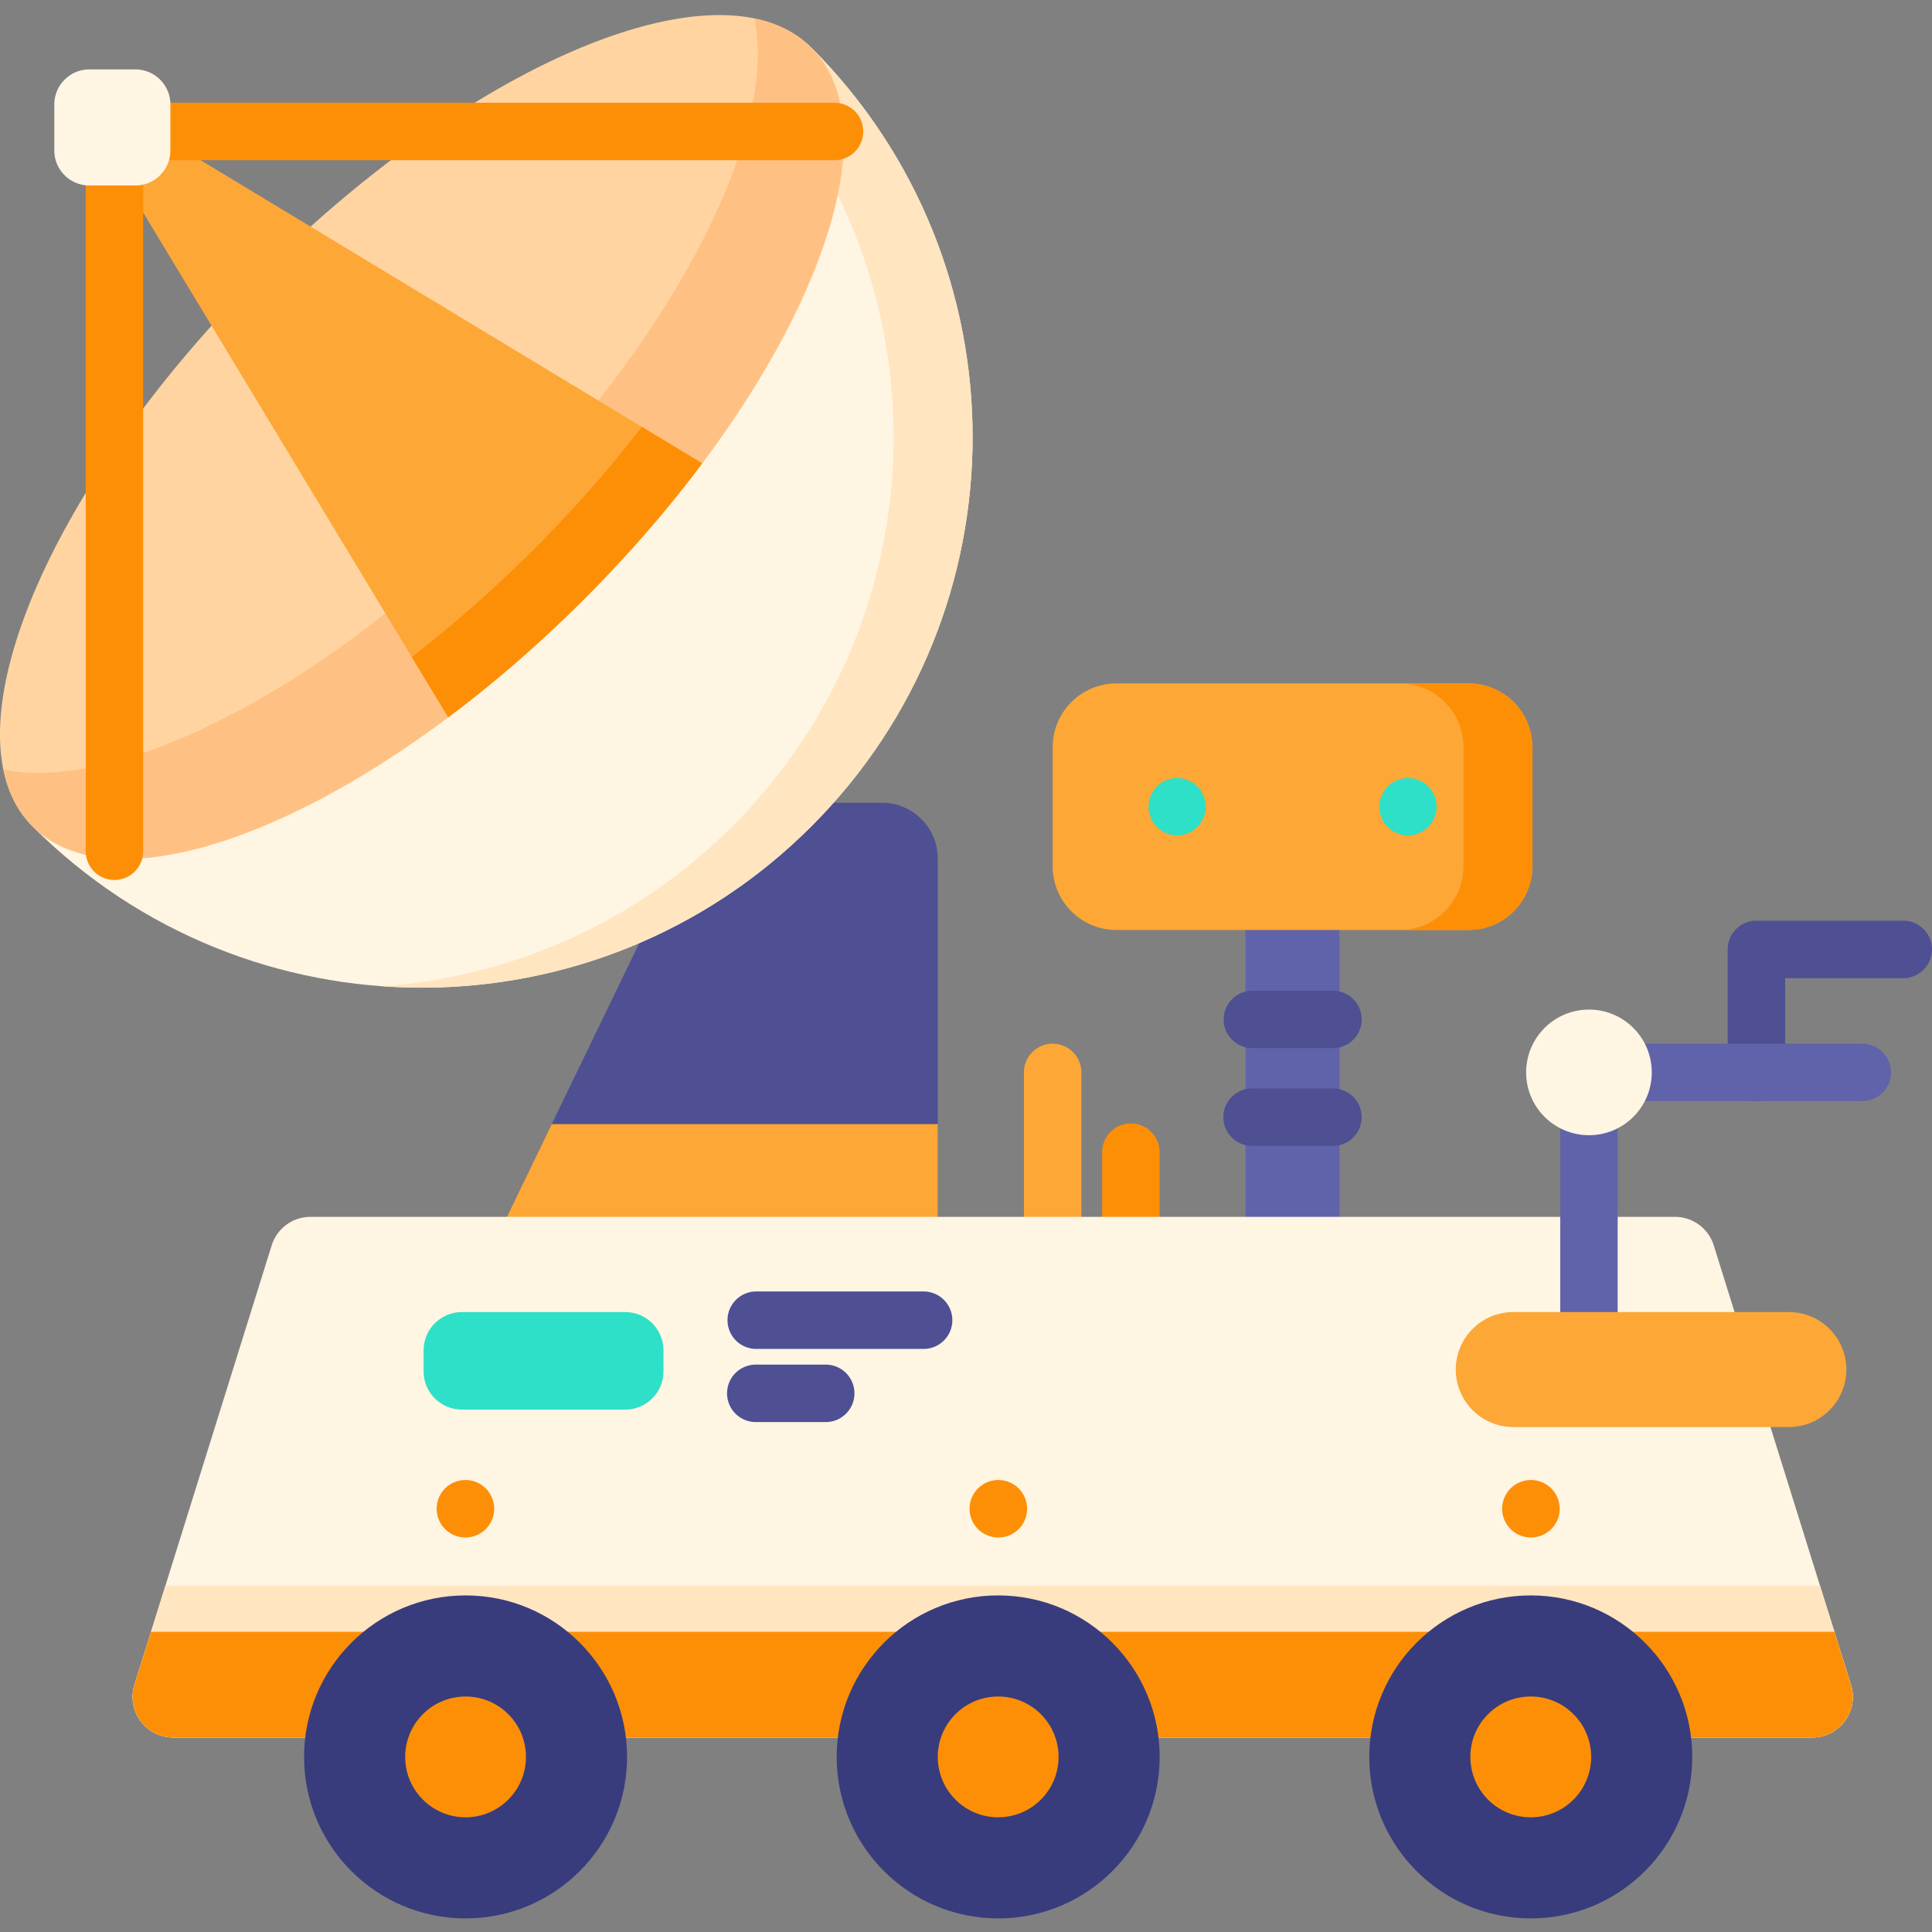 <svg height="512pt" viewBox="0 -4 512.001 512" width="512pt" xmlns="http://www.w3.org/2000/svg"><rect x="0" y="-4" width="512.001" height="512" fill="#808080" stroke="none"/><path d="M278.965 326.09a7.615 7.615 0 0 1-7.613-7.613v-38.282a7.61 7.61 0 0 1 7.613-7.61 7.609 7.609 0 0 1 7.61 7.61v38.282a7.612 7.612 0 0 1-7.61 7.613zm0 0" fill="#fda736"/><path d="M299.7 326.09a7.612 7.612 0 0 1-7.61-7.613v-17.055a7.612 7.612 0 1 1 15.223 0v17.055a7.613 7.613 0 0 1-7.614 7.613zm0 0" fill="#fd8f07"/><path d="M248.523 223.535v107.68H128.176l18.043-37.313 41.168-85.168h46.328c8.176 0 14.808 6.625 14.808 14.801zm0 0" fill="#4e5093"/><path d="M248.523 293.902v37.313H128.176l18.043-37.313zm0 0" fill="#fda736"/><path d="M215.008 8.617c56.992 56.996 56.992 149.399 0 206.39C158.016 272 65.609 272 8.618 215.008zm0 0" fill="#fef5e3"/><path d="M215.012 215.004c-31.149 31.144-72.88 45.273-113.625 42.371 33.773-2.426 66.867-16.543 92.699-42.371 53.46-53.453 56.77-138.063 9.934-195.39L215.012 8.62c56.992 56.996 56.992 149.399 0 206.383zm0 0" fill="#ffe5c0"/><path d="M68.844 68.844a352.865 352.865 0 0 0-12.781 13.465C7.953 135.793-13.263 193.125 8.617 215.008c18.824 18.828 63.89 5.75 110.172-28.906 12.063-9.032 24.211-19.532 35.992-31.317 11.785-11.785 22.29-23.933 31.32-35.996 34.657-46.281 47.731-91.344 28.907-110.172-21.883-21.879-79.219-.664-132.7 47.445a352.865 352.865 0 0 0-13.464 12.782zm0 0" fill="#ffd4a1"/><path d="M.89 199.918c1.235 6.031 3.782 11.137 7.735 15.09 18.824 18.824 63.883 5.75 110.16-28.903 12.067-9.035 24.215-19.539 36-31.324s22.29-23.933 31.313-35.988c34.664-46.29 47.738-91.348 28.914-110.176-3.953-3.949-9.059-6.496-15.09-7.73 4.652 22.71-9.25 58.515-36.637 95.082-9.031 12.058-19.539 24.203-31.324 35.988s-23.93 22.29-36 31.324C59.395 190.668 23.59 204.571.89 199.918zm0 0" fill="#ffc183"/><path d="M30.84 40.57L56.063 82.31l62.726 103.793c12.063-9.032 24.211-19.536 35.992-31.32 11.785-11.786 22.29-23.934 31.32-35.993L82.31 56.062 40.57 30.84c-6.332-3.824-13.554 3.398-9.73 9.73zm0 0" fill="#fda736"/><path d="M109.121 170.113l9.664 15.989c12.07-9.036 24.215-19.536 36-31.313 11.778-11.789 22.29-23.941 31.313-36.004l-15.996-9.664c-8.387 10.879-17.965 21.797-28.579 32.402-10.605 10.618-21.523 20.196-32.402 28.59zm0 0M30.332 229.203a7.609 7.609 0 0 1-7.61-7.61V40.57c0-4.203 3.407-7.61 7.61-7.61s7.61 3.407 7.61 7.61v181.024a7.609 7.609 0 0 1-7.61 7.61zm0 0" fill="#fd8f07"/><path d="M221.156 38.45H40.062c-4.203 0-7.609-3.407-7.609-7.61s3.406-7.61 7.61-7.61h181.093a7.61 7.61 0 1 1 0 15.22zm0 0" fill="#fd8f07"/><path d="M23.684 45.156h12.183c5.13 0 9.29-4.16 9.29-9.289V23.684c0-5.13-4.16-9.29-9.29-9.29H23.684a9.288 9.288 0 0 0-9.29 9.29v12.183a9.288 9.288 0 0 0 9.29 9.29zm0 0" fill="#fef5e3"/><path d="M330.066 231.688h24.93V343.71h-24.93zm0 0" fill="#6163aa"/><path d="M389.191 242.46h-93.324c-9.336 0-16.902-7.57-16.902-16.905v-31.54c0-9.335 7.566-16.902 16.902-16.902h93.324c9.336 0 16.907 7.567 16.907 16.903v31.539c0 9.336-7.57 16.906-16.907 16.906zm0 0" fill="#fda736"/><path d="M406.098 194.016v31.543c0 9.336-7.57 16.898-16.907 16.898h-18.27c9.34 0 16.911-7.562 16.911-16.898v-31.543c0-9.336-7.57-16.907-16.91-16.907h18.27c9.335 0 16.906 7.57 16.906 16.907zm0 0" fill="#fd8f07"/><path d="M311.98 217.398h-.109a7.612 7.612 0 0 1 0-15.222h.11a7.612 7.612 0 0 1 0 15.223zm0 0M373.191 217.398h-.113a7.612 7.612 0 0 1 0-15.223h.113a7.612 7.612 0 0 1 0 15.223zm0 0" fill="#2de0c7"/><path d="M353.254 273.77h-21.445a7.612 7.612 0 0 1 0-15.223h21.445a7.609 7.609 0 0 1 7.61 7.61 7.61 7.61 0 0 1-7.61 7.613zm0 0M353.254 299.676h-21.445a7.612 7.612 0 0 1-7.61-7.614 7.61 7.61 0 0 1 7.61-7.613h21.445c4.203 0 7.61 3.41 7.61 7.614s-3.407 7.613-7.61 7.613zm0 0" fill="#4e5093"/><path d="M480.246 456.46H45.914c-7.266 0-12.441-7.054-10.281-13.983l4.383-14.028 3.804-12.176 28.176-90.234a10.757 10.757 0 0 1 10.281-7.559h361.606a10.76 10.76 0 0 1 10.281 7.56l28.172 90.233 3.809 12.176 4.382 14.028c2.16 6.93-3.015 13.984-10.28 13.984zm0 0" fill="#fef5e3"/><path d="M480.246 456.46H45.914c-7.266 0-12.441-7.054-10.281-13.983l4.383-14.028 3.804-12.176h438.516l3.805 12.176 4.386 14.028c2.16 6.93-3.015 13.984-10.28 13.984zm0 0" fill="#ffe5c0"/><path d="M480.246 456.46H45.914c-7.266 0-12.441-7.054-10.281-13.983l4.383-14.028H486.14l4.382 14.028c2.164 6.93-3.011 13.984-10.277 13.984zm0 0" fill="#fd8f07"/><path d="M166.18 461.598c0 23.636-19.16 42.8-42.797 42.8-23.637 0-42.801-19.164-42.801-42.8 0-23.637 19.164-42.797 42.8-42.797 23.638 0 42.798 19.16 42.798 42.797zm0 0" fill="#383c7c"/><path d="M139.387 461.598c0 8.84-7.164 16.007-16.004 16.007-8.84 0-16.008-7.168-16.008-16.007s7.168-16.004 16.008-16.004 16.004 7.164 16.004 16.004zm0 0" fill="#fd8f07"/><path d="M307.324 461.598c0 23.636-19.16 42.8-42.797 42.8-23.636 0-42.8-19.164-42.8-42.8 0-23.637 19.164-42.797 42.8-42.797 23.637 0 42.797 19.16 42.797 42.797zm0 0" fill="#383c7c"/><path d="M280.531 461.598c0 8.84-7.164 16.007-16.004 16.007s-16.007-7.168-16.007-16.007 7.167-16.004 16.007-16.004 16.004 7.164 16.004 16.004zm0 0" fill="#fd8f07"/><path d="M448.469 461.598c0 23.636-19.16 42.8-42.797 42.8-23.64 0-42.8-19.164-42.8-42.8 0-23.637 19.16-42.797 42.8-42.797 23.637 0 42.797 19.16 42.797 42.797zm0 0" fill="#383c7c"/><g fill="#fd8f07"><path d="M421.676 461.598c0 8.84-7.164 16.007-16.004 16.007s-16.008-7.168-16.008-16.007 7.168-16.004 16.008-16.004 16.004 7.164 16.004 16.004zm0 0M123.441 403.445h-.18a7.612 7.612 0 0 1-7.542-7.68 7.61 7.61 0 0 1 7.61-7.542h.179a7.612 7.612 0 0 1-.067 15.222zm0 0M264.582 403.445h-.18a7.612 7.612 0 0 1 .07-15.222h.18a7.615 7.615 0 0 1 7.543 7.68 7.616 7.616 0 0 1-7.613 7.542zm0 0M405.727 403.445h-.18a7.612 7.612 0 0 1 .066-15.222h.18a7.618 7.618 0 0 1 7.547 7.68 7.616 7.616 0 0 1-7.613 7.542zm0 0"/></g><path d="M465.469 287.809a7.612 7.612 0 0 1-7.61-7.614v-32.59a7.612 7.612 0 0 1 7.61-7.613h38.922c4.203 0 7.609 3.41 7.609 7.613s-3.406 7.614-7.61 7.614h-31.308v24.976a7.613 7.613 0 0 1-7.613 7.614zm0 0" fill="#4e5093"/><path d="M421.09 365.398a7.613 7.613 0 0 1-7.613-7.613v-77.59a7.61 7.61 0 0 1 7.613-7.613h72.527a7.612 7.612 0 0 1 0 15.223H428.7v69.98a7.61 7.61 0 0 1-7.61 7.613zm0 0" fill="#6163aa"/><path d="M437.738 280.195c0 9.196-7.453 16.649-16.648 16.649s-16.649-7.453-16.649-16.649c0-9.195 7.454-16.648 16.649-16.648s16.648 7.453 16.648 16.648zm0 0" fill="#fef5e3"/><path d="M474.074 374.18h-73.043c-8.414 0-15.234-6.82-15.234-15.235 0-8.414 6.82-15.234 15.234-15.234h73.043c8.414 0 15.235 6.82 15.235 15.234s-6.82 15.235-15.235 15.235zm0 0" fill="#fda736"/><path d="M165.68 369.563h-43.274c-5.601 0-10.148-4.543-10.148-10.149v-5.555c0-5.605 4.547-10.148 10.148-10.148h43.274c5.605 0 10.148 4.543 10.148 10.148v5.555c0 5.606-4.543 10.149-10.148 10.149zm0 0" fill="#2de0c7"/><path d="M244.766 353.477H200.41a7.61 7.61 0 0 1-7.61-7.614c0-4.203 3.41-7.61 7.61-7.61h44.356a7.612 7.612 0 1 1 0 15.224zm0 0M218.914 372.863h-18.5a7.612 7.612 0 1 1 0-15.222h18.5a7.612 7.612 0 0 1 0 15.223zm0 0" fill="#4e5093"/></svg>